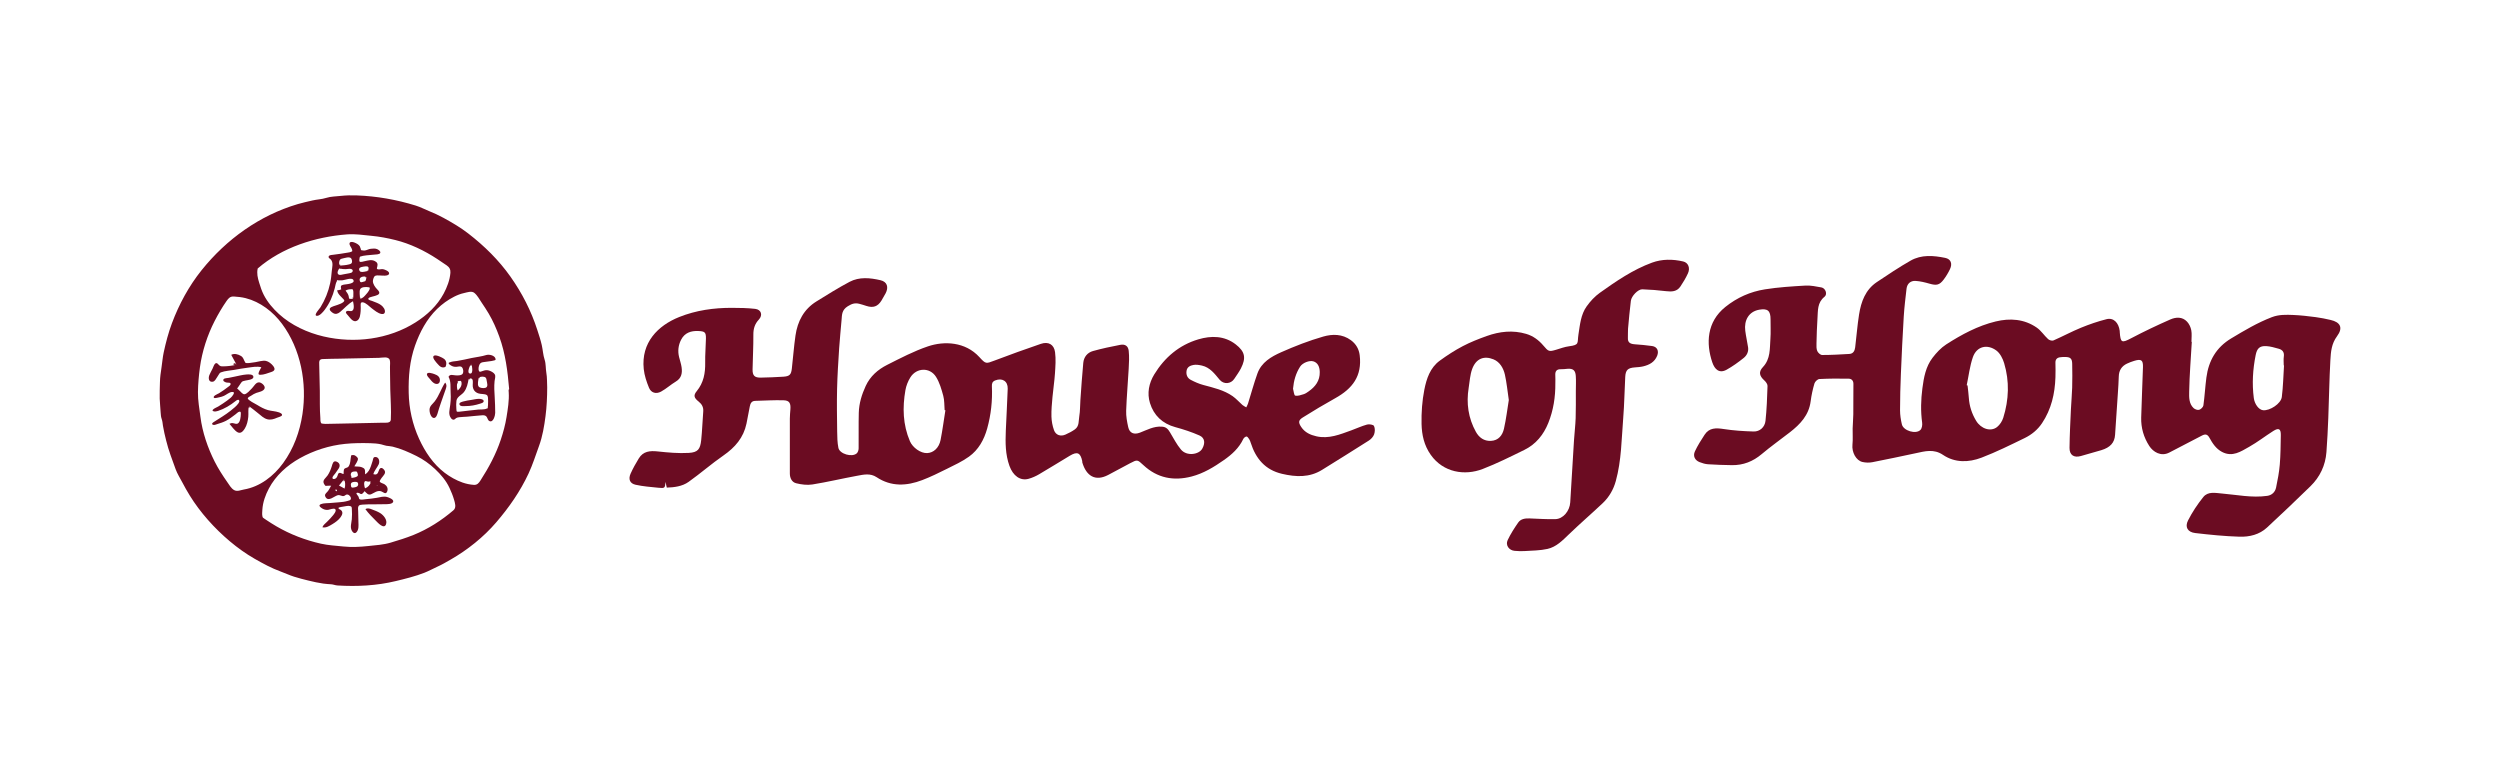 <?xml version="1.0" encoding="utf-8"?>
<!-- Generator: Adobe Illustrator 20.0.0, SVG Export Plug-In . SVG Version: 6.00 Build 0)  -->
<svg version="1.1" id="Layer_1" xmlns="http://www.w3.org/2000/svg" xmlns:xlink="http://www.w3.org/1999/xlink" x="0px" y="0px"
	 viewBox="0 0 1280 400" enable-background="new 0 0 1280 400" xml:space="preserve">
<g>
	<path fill="#6B0C22" d="M280.165,198.282c-0.131-2.467-0.004-4.95-0.437-7.392c-0.392-2.209-0.174-4.584-0.881-6.726
		c-0.795-2.409-0.901-5.019-1.47-7.513c-0.595-2.61-1.455-5.177-2.277-7.722c-3.162-9.801-7.79-18.872-13.733-27.272
		c-6.035-8.531-13.338-15.694-21.578-22.08c-4.016-3.112-8.337-5.635-12.785-8.068c-2.384-1.304-4.803-2.413-7.32-3.433
		c-2.285-0.926-4.477-2.089-6.837-2.822c-9.835-3.053-19.968-4.84-30.268-5.209c-2.693-0.097-5.395-0.048-8.074,0.251
		c-2.44,0.272-5.123,0.266-7.468,1.015c-2.251,0.719-4.791,0.79-7.122,1.337c-2.485,0.583-4.998,1.121-7.447,1.844
		c-19.584,5.785-36.56,18.013-49.259,33.856c-6.489,8.095-11.549,17.42-15.173,27.124c-1.83,4.9-3.118,9.861-4.226,14.969
		c-0.553,2.551-0.722,5.117-1.121,7.688c-0.4,2.577-0.749,4.966-0.806,7.588c-0.06,2.781-0.194,5.572-0.123,8.354
		c0.062,2.431,0.402,4.852,0.5,7.285c0.046,1.141,0.183,2.241,0.565,3.323c0.383,1.082,0.423,2.191,0.603,3.334
		c0.402,2.551,1.04,5.035,1.645,7.543c1.211,5.028,3.092,9.778,4.83,14.636c0.833,2.328,2.291,4.592,3.442,6.794
		c1.193,2.282,2.459,4.53,3.811,6.721c5.38,8.717,12.64,16.8,20.469,23.391c3.967,3.34,8.283,6.444,12.789,9.015
		c4.258,2.429,8.655,4.832,13.271,6.499c2.298,0.83,4.5,1.891,6.833,2.626c2.462,0.776,4.964,1.423,7.474,2.027
		s5.033,1.176,7.591,1.533c1.335,0.186,2.666,0.263,4.009,0.358c1.098,0.077,2.073,0.533,3.178,0.601
		c10.054,0.625,20.072,0.109,29.851-2.248c4.897-1.181,9.965-2.427,14.662-4.263c2.281-0.892,4.534-2.151,6.778-3.168
		c2.297-1.041,4.473-2.317,6.66-3.57c8.654-4.955,16.844-11.502,23.349-19.076c6.546-7.621,12.268-15.824,16.531-24.959
		c2.174-4.657,3.646-9.464,5.417-14.268c1.746-4.737,2.635-10.126,3.28-15.119C279.929,208.208,280.165,203.194,280.165,198.282
		C280.017,195.495,280.165,199.332,280.165,198.282z M131.943,137.463c12.488-10.825,29.535-16.238,45.777-17.458
		c4.192-0.315,8.198,0.329,12.354,0.72c4.206,0.395,8.208,1.149,12.3,2.159c7.629,1.883,14.931,5.42,21.475,9.712
		c1.632,1.071,3.258,2.158,4.857,3.277c1.391,0.972,2.033,2.088,1.902,3.802c-0.282,3.679-1.726,7.444-3.456,10.667
		c-3.323,6.189-8.514,10.999-14.4,14.726c-13.78,8.726-31.286,10.889-47.075,7.2c-8.27-1.932-16.533-5.736-22.847-11.487
		c-3.096-2.82-5.866-6.079-7.786-9.819c-1.022-1.992-1.697-4.111-2.353-6.245C131.939,142.275,131.384,140.022,131.943,137.463
		C135.348,134.512,131.943,137.463,131.943,137.463z M200.096,214.913c-0.112,1.94-3.052,1.49-4.361,1.518
		c-2.429,0.053-4.857,0.107-7.286,0.16c-4.655,0.102-9.31,0.202-13.965,0.294c-2.167,0.043-4.335,0.063-6.502,0.127
		c-0.913,0.027-1.824,0.082-2.729-0.084c-0.896-0.164-0.78-0.095-1.054-0.859c-0.202-0.562-0.131-1.407-0.18-2.007
		c-0.374-4.593-0.217-9.272-0.274-13.879c-0.055-4.483-0.236-8.962-0.3-13.443c-0.012-0.818-0.193-1.924,0.496-2.523
		c0.495-0.431,1.422-0.37,2.04-0.398c2.45-0.112,4.911-0.109,7.363-0.161c4.704-0.101,9.407-0.201,14.111-0.301
		c2.202-0.047,4.403-0.093,6.605-0.139c1.676-0.035,4.891-0.929,5.503,1.156c0.306,1.043,0.093,2.379,0.102,3.451
		c0.01,1.221,0.02,2.441,0.032,3.662c0.026,2.632,0.061,5.263,0.116,7.894C199.92,204.526,200.392,209.773,200.096,214.913
		C200.049,215.727,200.156,213.871,200.096,214.913z M124.875,250.629c-1.66,0.282-3.398,1.199-5.015,0.293
		c-1.506-0.843-2.582-2.778-3.55-4.165c-2.32-3.319-4.566-6.805-6.396-10.42c-3.573-7.059-6.299-15.05-7.292-22.913
		c-0.533-4.216-1.33-8.434-1.271-12.699c0.058-4.173,0.448-8.505,1.01-12.64c1.107-8.142,3.803-16.489,7.565-23.784
		c1.799-3.49,3.818-6.947,6.06-10.172c1.044-1.501,1.908-2.429,3.771-2.316c2.013,0.123,4.052,0.345,6.01,0.837
		c7.516,1.888,14.063,7.009,18.619,13.134c9.664,12.992,12.856,30.434,10.47,46.249c-1.359,9.005-4.5,17.681-9.901,25.096
		C140.124,243.761,133.109,249.228,124.875,250.629C124.102,250.76,129.797,249.791,124.875,250.629z M232.194,261.225
		c-6.105,5.238-13.014,9.66-20.484,12.673c-3.852,1.553-7.694,2.731-11.67,3.919c-3.723,1.112-7.713,1.346-11.565,1.758
		c-4.294,0.46-8.363,0.666-12.671,0.226c-3.844-0.392-7.695-0.596-11.477-1.439c-7.935-1.768-15.797-4.786-22.814-8.89
		c-1.776-1.038-3.513-2.141-5.222-3.285c-0.317-0.212-0.632-0.425-0.947-0.64c-0.681-0.464-0.818-0.446-0.99-1.224
		c-0.229-1.034-0.09-2.322-0.026-3.362c0.234-3.814,1.556-7.477,3.328-10.835c3.524-6.677,9.335-11.861,15.87-15.519
		c7.07-3.958,15.108-6.524,23.168-7.342c4.283-0.435,8.616-0.467,12.916-0.349c1.866,0.051,3.74,0.177,5.563,0.597
		c0.891,0.205,1.749,0.569,2.651,0.722c1.071,0.182,2.141,0.189,3.206,0.447c4.219,1.023,8.333,2.869,12.21,4.79
		c3.476,1.723,6.658,3.995,9.48,6.651c2.994,2.818,5.662,5.916,7.403,9.661c0.906,1.948,1.73,3.939,2.33,6.005
		C232.946,257.488,233.767,259.875,232.194,261.225C229.546,263.497,232.83,260.679,232.194,261.225z M260.468,200.889
		c0.266,4.188-0.466,8.536-1.123,12.663c-0.628,3.945-1.686,7.807-2.948,11.592c-2.48,7.439-6.117,14.202-10.347,20.78
		c-0.878,1.365-1.678,2.435-3.415,2.327c-1.974-0.123-3.979-0.542-5.842-1.201c-3.258-1.153-6.347-2.883-9.096-4.969
		c-5.895-4.474-10.058-10.723-13.11-17.39c-3.399-7.424-5.158-15.412-5.331-23.556c-0.176-8.308,0.479-16.333,3.258-24.22
		c2.436-6.912,5.983-13.593,11.28-18.742c2.567-2.496,5.489-4.62,8.682-6.245c1.633-0.831,3.295-1.492,5.088-1.882
		c1.592-0.346,3.879-1.227,5.271-0.116c1.575,1.258,2.641,3.323,3.75,4.966c1.256,1.86,2.495,3.732,3.637,5.665
		c2.2,3.723,3.935,7.699,5.409,11.76c3.201,8.813,4.272,17.704,5.068,26.986C260.24,199.334,260.442,200.485,260.468,200.889
		C260.696,204.49,260.435,200.368,260.468,200.889z M127.454,207.935c-0.519,1.822-0.156,3.625-0.332,5.474
		c-0.185,1.947-0.709,4.29-1.758,5.961c-0.813,1.295-2.028,2.854-3.708,1.962c-1.605-0.852-2.959-3.006-4.183-4.33
		c0.946-0.403,1.228-0.503,2.222-0.263c0.65,0.156,1.413,0.473,2.057,0.096c1.277-0.749,1.508-3.396,1.538-4.695
		c0.017-0.753,0.168-1.525-0.811-1.338c-0.596,0.114-1.374,0.957-1.867,1.319c-1.587,1.166-3.14,2.435-4.901,3.332
		c-1.39,0.708-2.875,1.205-4.369,1.641c-0.562,0.164-1.415,0.604-2.022,0.464c-1.258-0.29-0.65-0.986-0.008-1.402
		c3.011-1.954,6.079-3.698,8.89-5.966c1.323-1.068,2.86-2.249,3.853-3.646c0.282-0.397,0.709-1.1,0.374-1.59
		c-0.442-0.646-1.374,0.031-1.857,0.421c-2.668,2.152-5.626,3.914-8.909,5.006c-0.618,0.206-1.643,0.452-2.307,0.214
		c-0.868-0.311-0.55-0.689,0.011-1.154c0.623-0.517,1.639-0.869,2.341-1.288c0.839-0.5,1.66-1.031,2.466-1.582
		c1.358-0.928,2.773-1.881,4.009-2.969c0.688-0.606,2.843-3.158,0.552-2.912c-1.41,0.151-2.829,1.402-4.077,1.987
		c-0.753,0.353-1.558,0.57-2.37,0.734c-0.451,0.092-2.255,0.623-2.668,0.297c-1.084-0.857,2.096-2.112,2.516-2.361
		c1.621-0.957,3.127-2.103,4.636-3.226c0.454-0.338,1.255-0.805,1.31-1.463c0.076-0.901-1.265-0.683-1.995-0.783
		c-0.765-0.105-2.337-0.81-1.577-1.759c0.396-0.495,1.985-0.535,2.621-0.665c0.972-0.199,1.943-0.397,2.916-0.591
		c2.004-0.401,4.069-0.96,6.108-1.114c0.948-0.071,3.551-0.297,3.596,1.239c0.043,1.44-3.117,1.629-4.103,1.872
		c-1,0.247-1.587,0.228-2.181,1.102c-0.462,0.68-0.924,1.361-1.386,2.041c-0.101,0.149-0.203,0.298-0.304,0.448
		c-0.442,0.334-0.404,0.617,0.114,0.849c0.137,0.24,0.625,0.602,0.799,0.769c0.584,0.56,1.503,1.774,2.376,1.801
		c1.237,0.037,3.107-2.233,3.938-3.05c1.036-1.021,1.946-3.078,3.631-3.044c1.214,0.025,3.262,1.756,2.847,3.071
		c-0.482,1.53-2.994,1.892-4.266,2.334c-0.938,0.327-1.774,0.851-2.597,1.398c-0.45,0.299-1.666,0.809-1.747,1.351
		c-0.137,0.913,4.036,2.939,4.794,3.404c1.763,1.081,3.507,2.062,5.506,2.635c1.826,0.523,3.819,0.532,5.604,1.154
		c0.512,0.178,1.995,0.744,1.544,1.599c-0.282,0.535-1.932,0.923-2.461,1.158c-1.594,0.708-3.305,1.251-5.052,0.781
		c-1.775-0.477-3.299-1.954-4.691-3.09C130.581,210.314,129.057,209.096,127.454,207.935
		C127.019,209.462,128.383,208.607,127.454,207.935z M121.12,186.731c-0.91-1.687-1.82-3.373-2.731-5.06
		c1.579-0.855,3.463-0.315,4.929,0.549c1.386,0.817,1.393,1.98,2.154,3.199c0.33,0.529,0.292,0.466,1.039,0.49
		c0.391,0.013,0.762-0.007,1.152-0.046c1.024-0.104,2.048-0.283,3.066-0.434c1.675-0.249,3.751-0.99,5.435-0.647
		c1.37,0.279,2.855,1.49,3.694,2.578c1.21,1.569,0.836,2.529-0.966,3.109c-1.69,0.545-3.869,1.465-5.668,1.426
		c-0.86-0.018-1.01-0.292-0.765-1.126c0.269-0.918,0.925-1.875,1.347-2.73c-2.231-0.603-4.713-0.066-6.996,0.224
		c-2.334,0.297-4.649,0.696-6.961,1.124c-2.087,0.386-4.665,0.47-6.64,1.231c-0.729,0.281-0.767,0.443-1.192,1.134
		c-0.292,0.474-0.587,0.946-0.893,1.411c-0.526,0.798-1.112,2.088-2.164,2.275c-2.158,0.383-2.374-1.924-1.782-3.361
		c0.462-1.122,1.081-2.206,1.626-3.291c0.376-0.748,0.785-2.234,1.457-2.697c0.739-0.509,1.229,0.171,1.721,0.679
		c0.787,0.813,1.23,0.814,2.346,0.802C116.616,187.548,118.892,187.246,121.12,186.731
		C120.061,184.77,118.041,187.443,121.12,186.731z M184.196,131.434c-0.07,0.679-0.442,2.183-0.032,2.515
		c0.509,0.412,2.027-0.12,2.564-0.229c1.78-0.363,3.402-0.94,5.137-0.075c1.335,0.666,1.674,1.476,1.295,2.89
		c-0.235,0.874-0.488,1.301,0.646,1.401c0.798,0.07,1.518-0.27,2.358-0.104c0.901,0.178,3.273,1.066,3.055,2.259
		c-0.28,1.536-3.884,0.942-4.935,0.931c-0.653-0.007-1.872-0.116-2.42,0.346c-0.511,0.43-0.959,1.934-0.948,2.576
		c0.026,1.553,1.236,3.246,2.283,4.27c4.08,3.994-5.633,3.038-4.545,5.079c0.186,0.349,1.561,0.671,1.845,0.783
		c0.861,0.339,1.732,0.654,2.584,1.016c1.453,0.619,2.761,1.438,3.572,2.841c0.76,1.315,0.653,3.137-1.268,2.827
		c-1.896-0.305-3.665-1.875-5.135-2.978c-1.193-0.894-2.982-2.891-4.589-3.015c-0.911-0.07-1.013,0.48-1.005,1.368
		c0.009,1.058,0.103,2.08-0.008,3.144c-0.168,1.612-0.255,4.011-1.856,4.916c-1.988,1.123-3.56-1.523-4.701-2.785
		c-0.557-0.616-1.553-1.528-0.587-2.092c0.69-0.402,1.634,0.08,2.362-0.051c1.938-0.35,1.144-3.702,0.868-5.046
		c-2.519,1.371-4.457,3.744-6.668,5.554c-1.082,0.886-2.227,1.273-3.51,0.525c-0.742-0.433-2.266-1.606-1.566-2.525
		c0.642-0.843,2.827-1.262,3.795-1.663c0.964-0.4,2.244-0.741,3.02-1.471c0.625-0.588,0.627-0.819,0.066-1.417
		c-0.493-0.526-0.99-1.046-1.494-1.56c-0.864-0.882-1.545-1.755-1.774-3.005c0.424-0.092,1.19-0.121,1.564-0.338
		c0.174-0.038,0.349-0.075,0.523-0.113c-0.057-0.376-0.113-0.751-0.17-1.127c0.05-0.708-0.087-0.729,0.629-1.08
		c0.372-0.182,0.775-0.245,1.177-0.317c0.906-0.161,5.858-0.414,4.517-2.443c-0.843-1.275-4.338,0.167-5.519,0.266
		c-0.533,0.045-1.068,0.058-1.602,0.04c-0.183-0.01-0.366-0.02-0.549-0.03c-0.499-0.231-0.736-0.075-0.712,0.467
		c-0.582,0.866-0.797,2.516-1.058,3.53c-1.073,4.157-2.606,7.738-5.22,11.186c-0.748,0.986-2.654,3.307-4.143,2.972
		c-1.533-0.345,1.609-3.652,2.045-4.354c2.319-3.733,4.04-8.039,4.958-12.331c0.444-2.075,0.642-4.169,0.834-6.28
		c0.171-1.879,0.898-4.165-0.446-5.786c-0.46-0.554-1.48-0.833-1.126-1.679c0.315-0.751,1.757-0.722,2.383-0.815
		c2.523-0.376,5.092-0.622,7.593-1.129c0.438-0.089,1.147-0.156,1.536-0.375c0.597-0.335,0.631-0.162,0.472-0.941
		c-0.154-0.753-0.611-1.362-0.972-2.022c-1.13-2.064,0.407-2.497,2.261-1.74c0.955,0.39,2.088,0.969,2.626,1.872
		c0.254,0.426,0.281,0.979,0.525,1.391c-0.018,0.478,0.212,0.706,0.69,0.686c0.343,0.083,0.691,0.121,1.043,0.114
		c1.185-0.042,2.184-0.782,3.374-0.909c1.027-0.11,2.298-0.252,3.259,0.186c0.644,0.294,1.914,1.063,1.592,1.93
		c-0.322,0.865-2.524,0.8-3.279,0.891C189.037,130.664,186.457,130.656,184.196,131.434
		C184.115,132.23,184.581,131.301,184.196,131.434z M173.806,136.017c1.582-0.154,3.222-0.199,4.765-0.607
		c0.785-0.207,1.417-0.306,1.627-1.061c0.155-0.558-0.038-1.621-0.421-2.077c-0.865-1.031-3.263-0.157-4.416,0.087
		c-0.968,0.204-1.38,0.414-1.635,1.451C173.549,134.531,173.671,135.3,173.806,136.017
		C174.93,135.908,173.577,134.806,173.806,136.017z M184.347,152.991c1.51-0.312,2.27-1.341,3.276-2.499
		c0.492-0.567,1.003-1.15,1.341-1.827c0.118-0.236,0.344-0.628,0.344-0.896c0-0.648,0.023-0.584-0.739-0.717
		c-1.154-0.202-3.571-0.196-4.154,1.029C183.836,149.292,184.326,151.674,184.347,152.991
		C184.875,152.882,184.322,151.425,184.347,152.991z M173.794,137.353c-0.645,0.769-1.633,2.693-0.269,3.3
		c0.621,0.277,1.687-0.084,2.3-0.188c0.994-0.169,1.99-0.345,2.977-0.55c0.61-0.126,1.413-0.215,1.708-0.87
		c0.342-0.758-0.205-1.208-0.893-1.355c-0.802-0.172-1.819,0.104-2.638,0.117C175.898,137.824,174.812,137.745,173.794,137.353
		C173.551,137.643,175.526,138.02,173.794,137.353z M180.858,153.015c0.007-1.028,0.108-2.057,0.067-3.085
		c-0.016-0.403,0.018-0.952-0.144-1.335c-0.3-0.709-0.349-0.533-1.146-0.507c-1.053,0.035-1.802,0.17-2.717,0.691
		c0.642,0.909,1.268,1.638,1.57,2.726c0.057,0.204,0.159,1.266,0.311,1.398C179.062,153.131,180.497,152.996,180.858,153.015
		C180.869,151.252,180.071,152.973,180.858,153.015z M188.475,138.716c0.172-0.902,0.633-1.941-0.421-2.307
		c-0.564-0.196-3.337,0.241-3.798,0.655c-0.722,0.649-0.347,1.865,0.512,2.109C185.767,139.458,187.459,138.86,188.475,138.716
		C188.583,138.147,187.353,138.874,188.475,138.716z M187.629,141.706c-1.43-0.366-3.916-0.018-3.451,1.934
		c0.33,1.386,1.148,0.776,2.271,0.492c0.796-0.202,0.62-0.185,0.898-0.85C187.535,142.83,187.542,142.187,187.629,141.706
		C186.311,141.368,187.479,142.541,187.629,141.706z M191.126,242.882c1.711,0.292,2.252-0.198,2.772-1.79
		c0.575-1.758,1.56-2.045,2.802-0.503c1.254,1.556-0.419,2.89-1.338,4.138c-0.379,0.514-1.179,1.582-0.826,2.021
		c0.434,0.54,1.745,0.821,2.351,1.21c1.227,0.789,1.923,2.137,1.39,3.588c-0.765,2.082-2.162,0.168-3.477-0.085
		c-1.764-0.339-3.165,0.858-4.661,1.538c-1.62,0.736-2.364-0.447-3.468-1.519c-0.396,0.424-1.006,1.437-1.634,1.484
		c-0.49,0.037-0.817-0.381-1.235-0.534c-0.3-0.11-1.218-0.356-1.324,0.193c-0.055,0.282,0.954,1.337,1.095,1.723
		c0.312,0.853,0.101,1.33,1.129,1.439c0.851,0.09,1.814-0.115,2.66-0.202c1.867-0.193,3.75-0.364,5.596-0.71
		c1.702-0.319,3.426-0.863,5.157-0.428c0.793,0.2,3.551,1.194,3.213,2.426c-0.359,1.311-3.018,1.269-3.972,1.278
		c-1.988,0.019-3.976,0.038-5.963,0.07c-1.896,0.031-3.832-0.042-5.72,0.144c-0.714,0.07-1.659,0.097-2.054,0.685
		c-0.481,0.717-0.256,1.932-0.233,2.751c0.054,1.887,0.066,3.774,0.129,5.661c0.056,1.646,0.244,3.684-0.992,5.032
		c-0.976,1.065-2.003,0.057-2.474-0.953c-0.825-1.771-0.111-3.777,0.073-5.62c0.176-1.765,0.13-3.542,0.028-5.31
		c-0.054-0.934-0.044-1.267-0.914-1.508c-0.938-0.26-2.316,0.07-3.256,0.242c-0.539,0.099-2.669,0.357-2.679,0.74
		c-0.016,0.581,0.657,0.653,1.028,0.905c1.526,1.036,0.994,2.524,0.08,3.796c-1.067,1.484-2.673,2.653-4.226,3.582
		c-1.586,0.949-3.253,2.062-5.125,1.589c0.491-1.208,1.466-1.897,2.397-2.807c1.056-1.033,2.08-2.101,3.012-3.247
		c0.438-0.538,1.992-2.352,1.196-3.183c-0.699-0.73-2.906,0.245-3.693,0.338c-1.179,0.139-2.243-0.213-3.22-0.861
		c-0.955-0.634-1.87-1.513-0.368-2.095c1.35-0.523,3.086-0.419,4.515-0.54c1.564-0.133,3.128-0.261,4.693-0.382
		c1.498-0.116,2.952-0.268,4.398-0.702c0.674-0.203,1.446-0.265,1.65-0.974c0.138-0.481-0.084-1.014-0.36-1.394
		c-0.309-0.426-0.856-0.841-1.387-0.91c-0.813-0.105-1.046,0.493-1.711,0.727c-1.131,0.398-2.028-0.717-3.308-0.36
		c-1.739,0.485-4.639,3.371-6.081,1.103c-0.851-1.338-0.118-1.903,0.765-2.803c0.88-0.897,1.321-2.142,2.004-3.178
		c-0.797-0.083-1.463,0.056-2.245,0.048c-0.697-0.007-0.431,0.275-0.967-0.323c-0.237-0.265-0.458-0.684-0.594-1.005
		c-0.687-1.626,1.157-2.752,1.991-3.999c0.952-1.424,1.624-3.014,2.126-4.647c0.385-1.253,0.711-3.103,2.461-2.397
		c1.702,0.687,1.953,2.156,1.072,3.515c-0.546,0.841-1.136,1.656-1.711,2.477c-0.356,0.508-1.406,1.536-1.468,2.161
		c-0.066,0.662,0.382,0.853,1.01,0.72c0.855-0.182,1.298-0.871,1.564-1.607c0.246-0.68,0.262-1.45,1.143-1.525
		c0.708-0.061,1.266,0.602,1.978,0.594c0.064-0.751-0.049-2.287,0.461-2.708c0.82-0.676,1.602-0.302,2.224-1.36
		c0.971-1.652,0.723-3.222,1.117-4.975c0.128-0.57,0.036-0.587,0.78-0.644c0.418-0.032,0.709-0.05,1.093,0.126
		c0.499,0.229,1.479,0.991,1.642,1.543c0.315,1.063-1.329,3.176-1.803,4.085c1.299,0.221,2.629-0.026,3.869,0.483
		c0.694,0.285,1.293,0.578,1.493,1.255c0.204,0.693,0.089,1.638,0.129,2.359c1.634-0.924,2.382-2.48,3.005-4.217
		c0.315-0.879,0.602-1.775,0.872-2.669c0.253-0.836,0.193-1.94,1.291-1.994c2.051-0.102,2.456,2.417,1.789,3.813
		C193.045,239.55,191.595,240.979,191.126,242.882C192.603,243.135,191.208,242.547,191.126,242.882z M179.848,244.702
		c0.985-0.066,3.188-0.371,3.387-1.298c0.099-0.46-0.317-1.758-0.599-1.919c-0.31-0.176-1.209-0.08-1.559-0.041
		C179.223,241.651,179.517,243.253,179.848,244.702C180.342,244.669,179.167,241.726,179.848,244.702z M189.974,246.709
		c-0.443-0.438-0.971-0.095-1.487-0.094c-0.374,0.001-1.174-0.418-1.504-0.279c-0.908,0.383-0.469,2.845-0.082,3.694
		C188.464,249.466,189.452,248.254,189.974,246.709C189.462,246.203,189.453,248.252,189.974,246.709z M179.933,249.765
		c0.818-0.172,2.329-0.188,3.008-0.761c0.611-0.516,0.647-1.706-0.07-2.127c-0.535-0.315-2.134-0.18-2.658,0.135
		C179.231,247.6,179.782,248.869,179.933,249.765C180.943,249.552,179.813,249.054,179.933,249.765z M176.29,245.206
		c-0.908,1.13-1.816,2.259-2.724,3.389c0.95,0.522,1.9,1.044,2.851,1.566C176.965,248.515,176.701,246.85,176.29,245.206
		C175.218,246.539,176.771,247.128,176.29,245.206z M172.304,251.61c0.172-0.35,0.495-0.972-0.263-0.954
		C171.146,250.677,172.123,251.493,172.304,251.61C172.429,251.354,172.017,251.423,172.304,251.61z M193.426,248.61
		C192.672,248.272,192.702,248.944,193.426,248.61C193.279,248.544,193.279,248.678,193.426,248.61z M187.091,260.689
		c1.12-0.715,2.193-0.313,3.326,0.111c1.401,0.524,2.891,1.086,4.175,1.862c1.81,1.094,3.907,3.6,3.022,5.848
		c-1.039,2.639-4.238-0.939-5.218-1.927C190.55,264.721,188.608,262.824,187.091,260.689
		C188.229,259.963,187.5,261.264,187.091,260.689z M229.645,192.933c0.414-0.852,1.058-1.033,1.921-0.948
		c1.231,0.121,2.296,0.359,3.548,0.176c0.745-0.109,1.529-0.266,1.892-1.003c0.395-0.801,0.156-2.417-0.414-3.052
		c-0.802-0.891-1.904-0.357-2.919-0.29c-1.041,0.07-2.044-0.187-2.908-0.78c-0.22-0.151-0.988-0.647-1.026-0.921
		c-0.077-0.548,0.271-0.48,0.696-0.65c1.152-0.462,2.416-0.474,3.628-0.656c2.504-0.375,4.96-1.003,7.438-1.511
		c2.505-0.513,5.064-0.758,7.51-1.533c1.34-0.425,4.257,0.139,4.684,1.86c0.178,0.719-0.026,0.722-0.706,0.922
		c-0.464,0.136-0.919,0.225-1.396,0.303c-1.273,0.206-2.553,0.354-3.832,0.518c-1.013,0.13-1.765,0.293-2.252,1.266
		c-0.41,0.819-0.728,2.417-0.276,3.256c0.325,0.603,0.462,0.486,1.131,0.312c0.538-0.139,1.041-0.37,1.575-0.515
		c1.043-0.283,2.078-0.177,3.066,0.255c0.818,0.358,1.889,0.949,2.333,1.76c0.544,0.993-0.004,2.357-0.114,3.412
		c-0.291,2.787-0.104,5.544,0.073,8.329c0.168,2.642,0.224,5.3,0.248,7.946c0.011,1.22-0.956,5.156-2.949,4.2
		c-0.882-0.423-0.948-1.576-1.49-2.251c-0.559-0.696-1.379-0.76-2.21-0.715c-2.577,0.14-5.156,0.526-7.733,0.716
		c-1.331,0.098-2.679,0.122-4.005,0.271c-0.543,0.061-1.092,0.148-1.572,0.429c-0.413,0.242-0.68,0.705-1.155,0.815
		c-1.109,0.258-1.924-1.224-2.202-2.087c-0.339-1.052-0.186-2.445-0.002-3.518c0.476-2.782,0.703-5.374,0.498-8.208
		C230.527,198.352,231.046,195.384,229.645,192.933C230.156,191.878,230.81,194.971,229.645,192.933z M239.965,193.917
		c-0.449,2.408-0.871,4.79-2.399,6.787c-1.225,1.601-3.565,2.341-3.87,4.503c-0.174,1.231-0.139,2.696-0.052,3.935
		c0.017,0.239,0.071,1.383,0.237,1.551c0.283,0.286,1.624,0.054,1.97,0.018c3.041-0.315,6.061-0.754,9.109-1.025
		c1.196-0.106,3.204,0.093,4.264-0.522c0.447,0.02,0.621-0.198,0.523-0.655c0.046-0.356,0.084-0.712,0.111-1.07
		c0.055-0.71,0.075-1.424,0.056-2.136c-0.025-0.926,0.081-2.604-0.697-3.069c-1.073-0.642-2.847-0.406-4.05-0.755
		c-1.86-0.539-2.879-1.744-3.114-3.651c-0.121-0.98,0.286-2.702-0.198-3.568C241.445,193.527,240.704,193.765,239.965,193.917
		C239.794,194.834,241.569,193.587,239.965,193.917z M245.088,193.309c-0.118,1.225-0.81,3.468-0.042,4.565
		c0.619,0.884,2.678,0.994,3.6,0.659c1.404-0.51,0.737-2.445,0.548-3.574c-0.163-0.974-0.218-1.762-1.259-1.998
		C246.952,192.74,245.994,192.851,245.088,193.309C244.982,194.419,246.341,192.676,245.088,193.309z M234.198,195.208
		c-0.229,1.641-0.507,3.184,0.174,4.74c0.859-0.864,1.817-1.87,1.944-3.143c0.04-0.403,0.039-1.091-0.165-1.453
		c-0.287-0.511-0.135-0.312-0.769-0.321C235.013,195.026,234.557,195.155,234.198,195.208
		C233.789,198.142,234.892,195.105,234.198,195.208z M241.368,186.069c-0.575,0.742-2.704,4.899-0.721,5.186
		C242.592,191.537,241.582,186.937,241.368,186.069C240.179,187.604,241.82,187.899,241.368,186.069z M227.903,195.875
		c1.263,1.399,0.433,2.953-0.094,4.49c-0.673,1.964-1.37,3.919-2.056,5.879c-0.664,1.896-1.273,3.791-1.817,5.724
		c-0.402,1.428-1.559,2.964-2.945,1.373c-0.763-0.876-1.149-2.648-1.069-3.768c0.126-1.771,1.586-2.713,2.597-4.008
		C224.821,202.615,225.853,198.969,227.903,195.875C228.912,196.992,227.362,196.691,227.903,195.875z M228.077,187.845
		c-1.757,0.815-2.925-0.217-4.038-1.526c-0.566-0.666-3.332-3.478-1.724-4.245c1.071-0.511,4.158,0.991,5.023,1.652
		C228.688,184.757,228.765,186.377,228.077,187.845C226.893,188.394,228.896,186.096,228.077,187.845z M225.222,194.881
		c-0.062,1.872-1.825,2.084-3.122,1.208c-0.795-0.537-1.399-1.279-1.987-2.025c-0.417-0.528-1.418-1.457-1.507-2.143
		c-0.242-1.877,3.047-0.659,3.846-0.373C224.076,192.128,225.35,193.008,225.222,194.881
		C225.173,196.367,225.291,193.872,225.222,194.881z M238.375,207.917c-0.815,0-2.588,0.285-3.059-0.669
		c-0.565-1.145,1.258-1.517,1.964-1.72c1.308-0.376,2.682-0.554,4.025-0.768c1.261-0.201,2.662-0.565,3.942-0.548
		c0.666,0.009,2.162,0.142,2.365,0.967c0.242,0.983-1.188,1.299-1.829,1.508C243.388,207.467,240.899,207.928,238.375,207.917
		C237.765,207.917,241.1,207.929,238.375,207.917z"/>
	<path fill="#6B0C22" d="M341.393,249.658c-0.251-1.122-0.453-2.024-0.655-2.926c-0.233,3.179-0.334,3.34-3.652,2.997
		c-3.911-0.405-7.868-0.687-11.69-1.539c-2.913-0.65-3.783-2.85-2.542-5.647c1.199-2.703,2.668-5.303,4.211-7.831
		c2.25-3.687,5.709-4.003,9.686-3.577c5.273,0.565,10.627,1.061,15.897,0.754c4.684-0.273,5.87-1.869,6.368-6.563
		c0.515-4.86,0.64-9.759,1.043-14.633c0.183-2.216-0.712-3.77-2.361-5.093c-2.301-1.847-2.799-3.102-1.005-5.286
		c3.594-4.375,4.464-9.313,4.362-14.728c-0.077-4.068,0.314-8.142,0.382-12.215c0.056-3.287-0.585-3.727-3.826-3.886
		c-3.874-0.19-7.065,0.918-8.894,4.476c-1.414,2.751-1.781,5.76-1.034,8.827c0.424,1.741,1.033,3.451,1.288,5.214
		c0.429,2.962,0.005,5.593-2.953,7.361c-2.615,1.563-4.903,3.695-7.569,5.146c-2.553,1.389-5.093,0.625-6.157-1.953
		c-1.263-3.061-2.358-6.337-2.701-9.607c-1.42-13.529,7.25-22.272,18.155-26.63c8.678-3.468,17.711-4.725,26.965-4.699
		c3.99,0.011,8.005,0.066,11.959,0.526c3.083,0.359,3.976,3.219,1.846,5.493c-2.069,2.209-2.819,4.659-2.799,7.671
		c0.039,5.927-0.294,11.855-0.405,17.784c-0.06,3.229,1.017,4.315,4.227,4.247c3.843-0.081,7.689-0.216,11.525-0.469
		c3.152-0.208,3.984-1.007,4.34-4.058c0.661-5.67,1.058-11.375,1.875-17.02c1.057-7.301,4.264-13.46,10.73-17.459
		c5.585-3.454,11.157-6.961,16.955-10.029c5.011-2.651,10.54-2.062,15.826-0.841c3.465,0.801,4.309,3.589,2.597,6.792
		c-0.663,1.242-1.358,2.469-2.102,3.664c-1.894,3.043-4.232,3.846-7.687,2.719c-1.189-0.388-2.384-0.771-3.595-1.082
		c-2.172-0.557-3.745-0.134-5.914,1.218c-3.087,1.925-2.989,4.257-3.206,6.969c-0.391,4.873-0.93,9.735-1.243,14.613
		c-0.445,6.929-0.898,13.865-1.06,20.804c-0.169,7.256-0.049,14.52,0.049,21.779c0.038,2.795,0.082,5.642,0.629,8.364
		c0.634,3.152,7.078,4.977,9.427,2.781c0.593-0.555,0.919-1.667,0.93-2.529c0.078-6.066-0.076-12.136,0.079-18.199
		c0.123-4.815,1.523-9.365,3.543-13.74c2.308-4.999,6.26-8.425,10.979-10.803c6.834-3.444,13.688-7.043,20.903-9.484
		c8.265-2.797,19.099-2.403,26.322,5.514c3.305,3.622,3.344,3.419,7.834,1.731c7.837-2.946,15.698-5.839,23.628-8.519
		c3.863-1.306,6.74,0.282,7.274,4.233c0.483,3.57,0.191,7.276-0.044,10.904c-0.263,4.05-0.912,8.074-1.272,12.121
		c-0.294,3.311-0.621,6.644-0.53,9.957c0.064,2.344,0.52,4.771,1.311,6.979c0.911,2.543,3.394,3.366,5.866,2.257
		c1.685-0.756,3.37-1.604,4.859-2.681c2.278-1.647,1.824-4.428,2.222-6.75c0.463-2.701,0.363-5.495,0.563-8.244
		c0.461-6.356,0.863-12.719,1.477-19.061c0.289-2.987,2.103-5.244,4.969-6.041c4.589-1.276,9.264-2.276,13.946-3.166
		c2.489-0.473,4.069,0.552,4.347,3.064c0.334,3.019,0.153,6.114-0.013,9.165c-0.39,7.183-1.05,14.355-1.293,21.541
		c-0.094,2.782,0.449,5.636,1.058,8.378c0.68,3.066,2.947,3.963,5.993,2.807c3.636-1.379,7.039-3.362,11.234-3.071
		c2.233,0.155,3.165,1.281,4.132,2.876c1.815,2.994,3.406,6.194,5.635,8.85c2.976,3.547,9.148,2.608,10.888-0.416
		c1.576-2.74,1.452-5.528-1.429-6.799c-3.961-1.748-8.127-3.117-12.314-4.249c-6.657-1.799-11.054-6.018-13.019-12.377
		c-1.552-5.023-0.531-10.151,2.21-14.641c5.305-8.69,12.751-15.029,22.546-17.939c6.562-1.949,13.344-1.927,19.157,2.573
		c4.78,3.7,5.393,6.915,2.675,12.269c-0.959,1.889-2.256,3.607-3.42,5.39c-1.701,2.605-5.364,3.005-7.534,0.4
		c-2.478-2.975-4.886-6.27-9.017-7.204c-1.428-0.323-3-0.582-4.398-0.312c-1.546,0.299-3.181,0.985-3.48,2.988
		c-0.302,2.026,0.406,3.714,2.147,4.63c2.05,1.079,4.224,2.036,6.454,2.636c5.201,1.398,10.486,2.578,14.982,5.709
		c1.844,1.284,3.343,3.055,5.05,4.546c0.566,0.494,1.294,0.803,1.948,1.196c0.302-0.652,0.68-1.279,0.892-1.959
		c1.608-5.13,3.001-10.336,4.816-15.39c2.049-5.704,7.066-8.617,12.131-10.866c7.005-3.109,14.21-5.917,21.566-8.032
		c4.667-1.342,9.76-1.389,14.167,1.863c2.643,1.95,4.124,4.59,4.496,7.696c1.279,10.681-3.701,17.091-12.529,22.004
		c-5.626,3.131-11.159,6.44-16.613,9.862c-2.306,1.446-2.328,2.576-0.789,4.893c1.851,2.788,4.648,4.049,7.793,4.758
		c6.339,1.429,12.023-0.958,17.757-3.022c2.722-0.98,5.36-2.236,8.137-2.999c1.099-0.302,3.202,0.022,3.558,0.719
		c0.598,1.174,0.53,3.003,0.063,4.313c-0.441,1.236-1.577,2.442-2.72,3.173c-7.918,5.062-15.915,9.999-23.89,14.97
		c-6.508,4.057-13.452,3.704-20.538,2.052c-8.6-2.005-13.438-7.777-16.007-15.86c-0.212-0.667-0.455-1.352-0.833-1.932
		c-0.354-0.543-0.963-1.381-1.359-1.329c-0.605,0.08-1.363,0.701-1.641,1.289c-2.187,4.626-5.776,7.892-9.886,10.765
		c-5.144,3.596-10.44,6.85-16.579,8.444c-9.22,2.395-17.541,0.806-24.641-5.8c-3.117-2.9-3.095-2.961-6.872-0.978
		c-3.753,1.971-7.459,4.032-11.218,5.991c-6.592,3.434-11.167,0.498-13.221-6.408c-0.066-0.221,0.014-0.482-0.035-0.711
		c-0.928-4.316-2.54-5.027-6.364-2.732c-5.25,3.15-10.443,6.397-15.727,9.488c-1.667,0.975-3.488,1.796-5.343,2.317
		c-4.289,1.206-8.002-1.538-9.829-6.605c-2.117-5.872-2.113-11.905-1.868-17.98c0.29-7.181,0.744-14.356,0.977-21.539
		c0.125-3.874-2.836-5.683-6.415-4.237c-1.476,0.596-1.748,1.602-1.685,2.997c0.331,7.335-0.449,14.573-2.413,21.634
		c-1.595,5.734-4.447,10.906-9.341,14.407c-3.473,2.484-7.438,4.313-11.286,6.229c-4.143,2.064-8.318,4.119-12.635,5.768
		c-7.944,3.035-15.889,3.456-23.343-1.491c-3.292-2.185-6.701-1.326-10.053-0.712c-7.617,1.396-15.164,3.199-22.805,4.432
		c-2.695,0.435-5.667,0.04-8.353-0.621c-2.188-0.538-3.215-2.665-3.222-4.979c-0.029-9.364-0.026-18.729,0.001-28.093
		c0.005-1.612,0.168-3.224,0.285-4.834c0.22-3.035-0.496-4.456-3.328-4.563c-4.877-0.184-9.773,0.186-14.662,0.285
		c-1.941,0.039-2.501,1.344-2.809,2.898c-0.578,2.922-1.08,5.86-1.693,8.775c-1.508,7.166-5.838,12.172-11.773,16.278
		c-6.137,4.247-11.776,9.208-17.863,13.534C349.239,249.083,345.167,249.521,341.393,249.658z M484.045,210.052
		c-0.133-0.027-0.266-0.055-0.398-0.082c-0.202-2.438-0.058-4.97-0.689-7.292c-0.909-3.347-1.898-6.844-3.718-9.732
		c-3.157-5.011-10.003-4.757-13.144,0.287c-1.213,1.947-2.124,4.252-2.519,6.509c-1.554,8.891-1.327,17.667,2.299,26.158
		c1.381,3.234,5.443,6.229,8.83,6.083c3.266-0.141,6.078-2.675,6.87-6.721C482.562,220.223,483.236,215.124,484.045,210.052z
		 M662.03,199.025c0.359,1.24,0.51,3.395,1.119,3.533c1.342,0.305,2.947-0.305,4.383-0.743c0.877-0.267,1.679-0.854,2.448-1.392
		c3.464-2.42,5.834-5.464,5.731-9.969c-0.066-2.879-1.151-4.797-3.267-5.441c-2.052-0.625-5.535,0.765-6.772,2.687
		C663.468,191.122,662.404,194.879,662.03,199.025z"/>
	<path fill="#6B0C22" d="M1122.203,175.031c-0.488,8.505-1.188,17.007-1.344,25.518c-0.052,2.816-0.166,6.118,2.253,8.384
		c0.679,0.637,2.042,1.129,2.851,0.886c0.898-0.27,2.054-1.382,2.175-2.256c0.659-4.734,0.907-9.525,1.533-14.264
		c1.134-8.581,5.007-15.408,12.657-20.008c6.743-4.055,13.463-8.061,20.849-10.898c3.654-1.404,7.357-1.278,11.069-1.124
		c3.815,0.158,7.625,0.617,11.416,1.105c2.552,0.329,5.084,0.865,7.596,1.436c4.903,1.114,6.59,3.92,3.304,8.339
		c-2.84,3.819-3.167,7.988-3.404,12.204c-0.556,9.865-0.683,19.753-1.067,29.629c-0.227,5.83-0.519,11.662-0.952,17.48
		c-0.51,6.854-3.335,12.755-8.219,17.528c-7.313,7.145-14.728,14.189-22.23,21.136c-3.906,3.617-8.969,4.818-14.038,4.664
		c-7.586-0.229-15.171-0.994-22.716-1.874c-3.822-0.446-5.388-3.052-3.663-6.437c2.161-4.239,4.84-8.298,7.829-12.003
		c2.397-2.97,6.143-2.082,9.521-1.795c7.72,0.657,15.402,2.306,23.2,1.201c2.382-0.337,4.057-1.935,4.54-4.255
		c0.811-3.898,1.567-7.838,1.897-11.797c0.416-4.99,0.43-10.017,0.522-15.029c0.06-3.251-1.05-3.906-3.838-2.143
		c-4.175,2.641-8.09,5.723-12.388,8.133c-4.234,2.375-8.544,5.41-13.886,2.588c-3.098-1.636-4.865-4.41-6.458-7.288
		c-1.034-1.868-2.176-1.938-3.855-1.052c-5.543,2.922-11.107,5.805-16.677,8.677c-4.269,2.201-8.277-0.327-10.236-3.362
		c-2.881-4.462-4.276-9.308-4.145-14.546c0.216-8.608,0.651-17.21,0.906-25.817c0.108-3.66-0.893-4.333-4.464-3.236
		c-1.269,0.39-2.529,0.853-3.726,1.424c-2.74,1.309-4.118,3.501-4.197,6.579c-0.074,2.886-0.278,5.769-0.467,8.65
		c-0.464,7.078-0.962,14.154-1.429,21.232c-0.265,4.015-2.452,6.48-7.136,7.876c-3.452,1.029-6.921,2-10.388,2.977
		c-3.552,1.001-5.84-0.493-5.798-4.202c0.074-6.587,0.423-13.173,0.715-19.756c0.163-3.675,0.538-7.343,0.642-11.019
		c0.115-4.091,0.093-8.189,0.01-12.282c-0.054-2.677-0.97-3.458-3.671-3.452c-0.901,0.002-1.816,0.01-2.698,0.166
		c-1.509,0.267-2.256,1.171-2.213,2.786c0.066,2.462,0.083,4.929,0.005,7.39c-0.268,8.43-2.098,16.415-6.86,23.543
		c-2.255,3.375-5.337,5.891-8.896,7.622c-7.265,3.534-14.53,7.146-22.062,10.028c-6.584,2.519-13.639,2.71-19.729-1.402
		c-4.797-3.238-9.32-1.852-14.088-0.843c-7.374,1.56-14.742,3.153-22.142,4.584c-1.596,0.309-3.371,0.247-4.964-0.099
		c-3.381-0.734-5.599-5.058-5.185-8.935c0.291-2.719,0.028-5.493,0.095-8.241c0.059-2.433,0.309-4.862,0.337-7.295
		c0.058-5.165-0.015-10.331,0.056-15.496c0.024-1.712-0.985-2.66-2.333-2.69c-5.034-0.111-10.079-0.088-15.105,0.173
		c-0.905,0.047-2.232,1.311-2.514,2.264c-0.88,2.979-1.548,6.053-1.942,9.136c-0.907,7.095-5.337,11.741-10.611,15.846
		c-4.807,3.742-9.795,7.265-14.449,11.188c-4.48,3.776-9.478,5.743-15.281,5.658c-4.072-0.059-8.146-0.189-12.208-0.457
		c-1.453-0.096-2.926-0.551-4.296-1.083c-2.421-0.939-3.532-3.115-2.41-5.534c1.372-2.957,3.159-5.739,4.943-8.481
		c2.405-3.696,5.894-3.545,9.818-2.935c5.046,0.785,10.187,1.108,15.299,1.256c3.119,0.091,5.717-2.173,6.069-5.452
		c0.634-5.923,0.853-11.897,1.042-17.855c0.029-0.931-0.83-2.105-1.605-2.806c-2.562-2.316-3.099-4.374-0.748-6.879
		c3.936-4.193,3.455-9.386,3.824-14.385c0.245-3.32,0.052-6.672,0.074-10.009c0.03-4.428-1.466-5.735-5.8-4.968
		c-5.422,0.959-7.803,5.511-7.147,10.754c0.357,2.859,1.026,5.679,1.447,8.532c0.326,2.207-0.647,4.142-2.25,5.418
		c-2.765,2.202-5.662,4.311-8.746,6.021c-3.73,2.068-6.106-0.137-7.34-3.797c-3.247-9.633-2.848-20.667,6.671-28.315
		c6.028-4.844,12.812-7.851,20.281-9.037c6.839-1.086,13.797-1.524,20.721-1.924c2.71-0.156,5.492,0.451,8.202,0.934
		c2.108,0.375,3.241,3.484,1.586,4.8c-3.739,2.973-3.322,7.077-3.595,11.003c-0.297,4.269-0.399,8.554-0.506,12.834
		c-0.033,1.321-0.097,2.775,0.401,3.933c0.387,0.9,1.624,2.032,2.484,2.032c4.65,0.003,9.303-0.273,13.949-0.54
		c2.025-0.116,2.762-1.645,2.975-3.376c0.691-5.608,1.106-11.258,1.992-16.833c1.041-6.55,3.252-12.666,9.098-16.582
		c5.672-3.799,11.361-7.608,17.286-10.983c5.559-3.167,11.732-2.629,17.727-1.407c2.885,0.588,3.765,2.938,2.464,5.702
		c-0.893,1.898-1.996,3.738-3.262,5.41c-2.167,2.862-3.702,3.112-7.248,2.092c-2.324-0.668-4.728-1.26-7.126-1.412
		c-2.631-0.166-4.347,1.473-4.639,4.013c-0.547,4.758-1.137,9.519-1.427,14.296c-0.592,9.742-1.051,19.494-1.458,29.246
		c-0.26,6.23-0.431,12.468-0.432,18.703c-0.001,2.404,0.387,4.852,0.938,7.2c0.769,3.274,7.221,5.213,9.524,2.808
		c0.768-0.801,1.012-2.519,0.848-3.729c-0.796-5.867-0.636-11.709,0.127-17.543c0.726-5.55,1.716-11.114,5.221-15.663
		c1.974-2.563,4.299-5.092,6.989-6.823c7.871-5.062,16.152-9.522,25.306-11.743c7.31-1.773,14.649-1.3,21.071,3.171
		c2.215,1.542,3.765,4.014,5.792,5.871c0.625,0.572,2.027,0.979,2.729,0.673c4.742-2.07,9.312-4.546,14.095-6.507
		c4.253-1.743,8.645-3.244,13.097-4.378c3.538-0.901,6.203,1.757,6.741,6.044c0.02,0.157-0.003,0.318,0.008,0.476
		c0.403,5.645,1.008,5.791,5.964,3.182c6.509-3.426,13.173-6.582,19.906-9.548c2.864-1.262,6.147-1.488,8.588,1.11
		c1.079,1.148,1.869,2.826,2.169,4.383c0.369,1.915,0.088,3.955,0.088,5.941C1122.083,175.025,1122.143,175.028,1122.203,175.031z
		 M1006.958,197.229c0.144,0.051,0.288,0.101,0.433,0.152c0.222,2.11,0.513,4.215,0.652,6.331c0.276,4.224,1.554,8.121,3.73,11.72
		c2.519,4.167,7.49,5.771,10.734,3.194c1.427-1.134,2.615-2.98,3.165-4.736c2.896-9.245,3.238-18.646,0.447-27.961
		c-0.711-2.372-2.077-5.049-3.978-6.462c-4.556-3.387-10.055-2.28-12.031,3.424C1008.518,187.483,1007.969,192.436,1006.958,197.229
		z M1169.416,187.079c-0.048-0.004-0.096-0.007-0.144-0.011c0-1.496-0.177-3.019,0.041-4.483c0.332-2.235-0.656-3.492-2.631-4.035
		c-2.092-0.575-4.226-1.224-6.368-1.341c-3.42-0.186-4.736,1.23-5.405,4.569c-1.462,7.297-1.924,14.607-0.963,22.013
		c0.393,3.025,2.476,6.002,4.735,6.248c3.419,0.373,9.169-3.32,9.604-6.761C1168.963,197.917,1169.068,192.483,1169.416,187.079z"/>
	<path fill="#6B0C22" d="M796.336,196.28c0.058,6.975-0.997,13.779-3.596,20.254c-2.415,6.018-6.346,10.91-12.247,13.803
		c-7.028,3.446-14.057,6.968-21.347,9.781c-9.209,3.554-20.145,1.827-26.554-7.18c-3.459-4.862-4.632-10.3-4.754-15.872
		c-0.128-5.843,0.296-11.81,1.425-17.537c1.101-5.582,2.947-11.259,7.91-14.873c3.733-2.717,7.646-5.258,11.728-7.404
		c3.932-2.067,8.118-3.71,12.31-5.211c6.589-2.359,13.337-3.12,20.21-1.093c3.563,1.051,6.419,3.203,8.753,5.942
		c2.62,3.076,2.85,3.287,6.6,2.165c2.158-0.645,4.307-1.466,6.52-1.752c5.587-0.722,4.175-1.619,4.886-6.128
		c0.785-4.982,1.19-10.083,4.173-14.288c1.851-2.609,4.145-5.102,6.737-6.95c8.419-6.001,16.99-11.892,26.772-15.471
		c5.11-1.87,10.601-1.845,15.948-0.592c2.58,0.605,3.683,3.317,2.419,6.083c-1.069,2.34-2.417,4.578-3.85,6.722
		c-1.754,2.623-4.403,2.752-7.298,2.406c-4.061-0.486-8.151-0.826-12.237-0.959c-2.158-0.071-5.536,3.44-5.836,5.891
		c-0.584,4.769-1.027,9.556-1.454,14.342c-0.137,1.532,0.023,3.088-0.067,4.626c-0.142,2.455,1.309,3.109,3.384,3.277
		c3.032,0.245,6.076,0.458,9.08,0.914c2.557,0.389,3.496,2.548,2.534,4.947c-1.319,3.286-4.023,4.7-7.186,5.461
		c-1.368,0.329-2.804,0.411-4.216,0.519c-3.599,0.274-4.765,1.302-4.957,4.848c-0.379,6.966-0.456,13.953-1.021,20.902
		c-0.883,10.882-0.885,21.893-3.832,32.516c-1.188,4.283-3.419,8.161-6.676,11.239c-5.725,5.41-11.707,10.55-17.373,16.021
		c-3.244,3.132-6.439,6.413-10.89,7.412c-3.849,0.865-7.905,0.847-11.876,1.113c-1.635,0.109-3.294,0.005-4.933-0.12
		c-2.887-0.22-4.834-2.889-3.605-5.485c1.496-3.159,3.408-6.154,5.417-9.026c1.305-1.867,3.527-2.172,5.738-2.094
		c4.427,0.157,8.859,0.48,13.28,0.368c3.937-0.1,7.328-4.122,7.606-8.576c0.661-10.602,1.263-21.208,1.928-31.81
		c0.236-3.767,0.714-7.522,0.846-11.291c0.162-4.618,0.078-9.245,0.096-13.868c0.01-2.599,0.156-5.209-0.028-7.795
		c-0.206-2.9-1.42-3.821-4.208-3.639c-1.094,0.071-2.192,0.279-3.279,0.227c-2.313-0.111-3.142,0.996-2.995,3.185
		C796.409,193.574,796.336,194.93,796.336,196.28z M772.51,204.821c-0.691-4.659-1.082-8.867-1.993-12.959
		c-0.748-3.36-2.599-6.549-5.823-7.868c-4.961-2.029-8.991-0.342-10.934,4.919c-1.116,3.019-1.265,6.403-1.791,9.632
		c-1.292,7.931-0.216,15.516,3.692,22.571c1.614,2.914,4.164,4.781,7.666,4.618c3.915-0.182,5.953-2.886,6.713-6.262
		C771.154,214.531,771.751,209.474,772.51,204.821z"/>
</g>
</svg>
